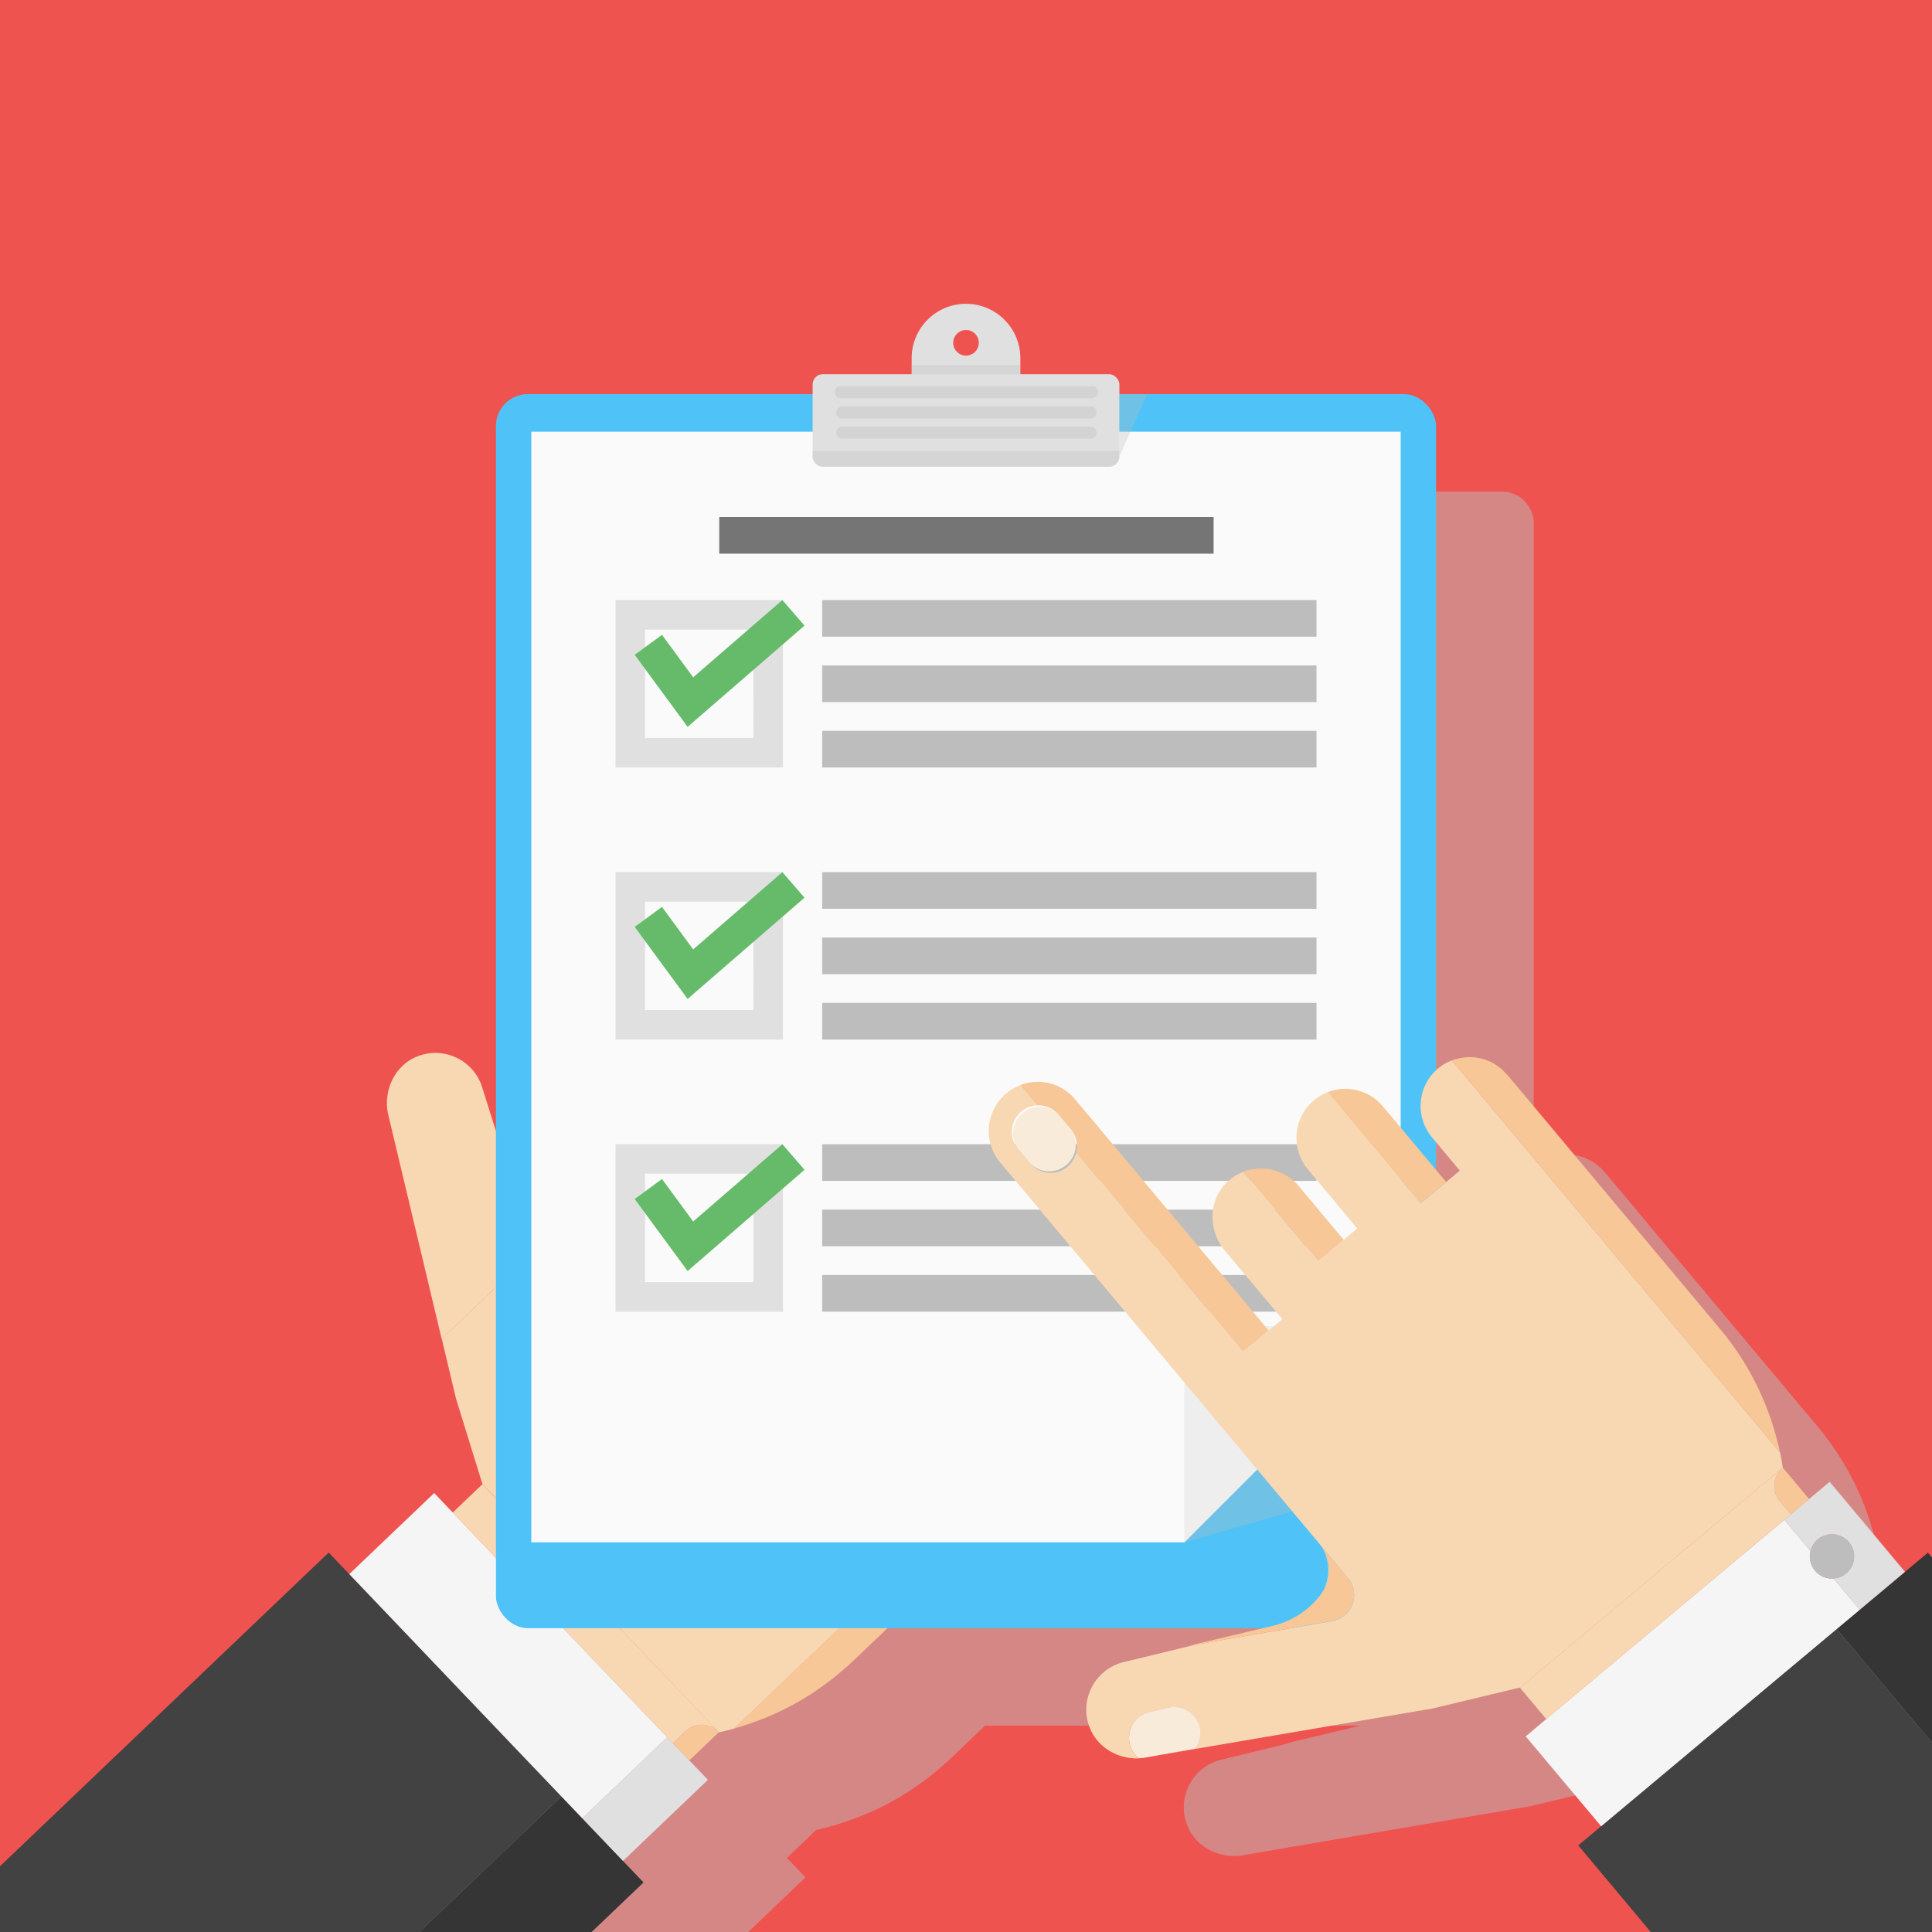 <svg xmlns="http://www.w3.org/2000/svg" viewBox="0 0 800 800"><defs><style>.cls-1{isolation:isolate;}.cls-2{fill:#ef5350;}.cls-12,.cls-15,.cls-3{fill:#bdbdbd;}.cls-3{opacity:0.5;}.cls-12,.cls-3{mix-blend-mode:multiply;}.cls-4{fill:#424242;}.cls-5{fill:#353535;}.cls-6{fill:#f5f5f5;}.cls-7{fill:#e0e0e0;}.cls-8{fill:#f8d8b2;}.cls-9{fill:#f7c797;}.cls-10{fill:#4fc3f7;}.cls-11{fill:#fafafa;}.cls-12{opacity:0.3;}.cls-13{fill:#d3d3d3;}.cls-14{fill:#eee;}.cls-16{fill:#757575;}.cls-17{fill:#66bb6a;}.cls-18{fill:none;}.cls-19{fill:#f9ebd9;}</style></defs><title>checklist</title><g class="cls-1"><g id="BACKGROUND"><rect class="cls-2" width="800" height="800"/><path class="cls-3" d="M798,653.95l-8.54,7.15-10.87-13h0a116.79,116.79,0,0,0-4.93-20l-.09-.27c-.5-1.44-1-2.88-1.56-4.3l-.09-.23q-.53-1.37-1.09-2.72c-.32-.77-.65-1.53-1-2.29l-.3-.69-.15-.32a115.15,115.15,0,0,0-9.48-16.92l-.28-.4q-.89-1.3-1.8-2.57l-.91-1.23c-.38-.51-.76-1-1.15-1.52-.59-.77-1.19-1.54-1.81-2.29l-.11-.14-.08-.1c-.39-.48-.77-1-1.17-1.45L682.55,507,675.92,499,665,486c-.15-.18-.32-.34-.47-.52l-.1-.12a10.76,10.76,0,0,0-.8-.89,20,20,0,0,0-12.94-6.3,18.79,18.79,0,0,0-5.61.34c-.35.06-.7.13-1,.21l-.27.07c-.19,0-.37.12-.56.17a5.26,5.26,0,0,0-1.13.34l-.29.09-.2.07a19.06,19.06,0,0,0-4.12,2.12,20.68,20.68,0,0,0-2.44,2V216.77a13.19,13.19,0,0,0-13.19-13.19H503.9v-4a4.25,4.25,0,0,0-4.25-4.25H462.88v-6.64a22.5,22.5,0,0,0-22.5-22.5h0a22.5,22.5,0,0,0-22.5,22.5v6.64H381.12a4.25,4.25,0,0,0-4.25,4.25v4H258.93a13.19,13.19,0,0,0-13.19,13.19V508.7l-5.48-17.51a20.29,20.29,0,0,0-26.88-13.45c-9.89,3.8-14.8,15-12,25.2L229.06,619l.12.52h0l.4,1.29,10.59,34.24-.07-.07-12.25,11.69-7.69-8.05L185,692.18l-8.52-8.93L54.16,800H309.81l23.7-22.62-7.69-8.05,12.25-11.69.06.06h0a116.47,116.47,0,0,0,11.54-3.2h.06l1.21-.42.34-.12,1.29-.46.33-.12q4.75-1.73,9.32-3.84l.21-.1q1.33-.62,2.65-1.27l.16-.08c.91-.45,1.82-.92,2.73-1.39,1.42-.76,2.82-1.56,4.22-2.38q3.2-1.87,6.28-4c.6-.41,1.2-.81,1.79-1.23l1-.7,1.73-1.27,1.13-.85c.61-.47,1.21-.94,1.81-1.42l1.47-1.2,1.17-1,1.44-1.24c.79-.67,1.57-1.36,2.3-2.06.51-.43,1-.88,1.47-1.34l14.13-13.48H563.39L532.13,722l3.33-.58-29.14,7.09a20.29,20.29,0,0,0-15.17,26c2.78,8.92,11.54,14.34,20.68,14h0a20.78,20.78,0,0,0,3.68-.43l2.76-.5,115.38-19.66,36.16-8.67h0l10.87,13-8.54,7.15,31.21,37.27-4.06,3.4H800V656.31ZM440.38,187.63a5.3,5.3,0,1,1,5.3-5.3A5.3,5.3,0,0,1,440.38,187.63ZM639.19,529.8l-4.17-5V513.38l9.8,11.71Z"/><polygon class="cls-4" points="266.48 779.49 203.8 713.81 144.63 651.8 144.63 651.8 136.11 642.87 0 772.77 0 800 173.65 800 232.48 743.86 266.48 779.49"/><polygon class="cls-5" points="266.48 779.49 232.48 743.86 173.65 800 244.99 800 266.48 779.49"/><polygon class="cls-6" points="293.13 737 285.44 728.94 285.44 728.94 293.13 737"/><polygon class="cls-6" points="203.8 713.81 241.11 752.9 276.28 719.34 236.46 677.62 179.79 618.24 144.63 651.8 144.63 651.8 203.8 713.81"/><polygon class="cls-7" points="285.44 728.94 285.44 728.94 285.44 728.94 276.28 719.34 241.11 752.9 241.11 752.9 257.96 770.56 293.13 737 285.44 728.94 285.44 728.94"/><path class="cls-8" d="M285.44,728.94h0l-6.8-7.13,5.12-4.88a9.85,9.85,0,0,1,13.93.33L199.79,614.68h0l-.07-.07-12.25,11.69,49,51.32,39.82,41.72Z"/><path class="cls-9" d="M297.69,717.26a9.85,9.85,0,0,0-13.93-.33l-5.12,4.88,6.8,7.13h0l12.25-11.69Z"/><path class="cls-8" d="M319.14,710.36l-.26.11q-1.36.59-2.73,1.14l-.09,0c-1.28.51-2.56,1-3.85,1.47l-1.29.46a117.2,117.2,0,0,0,10.94-4.43l-.84.38Z"/><polygon class="cls-8" points="188.8 579.15 189.2 580.43 188.8 579.14 188.8 579.15"/><path class="cls-8" d="M241.74,532.3h0Z"/><path class="cls-8" d="M219.16,512.31c.06.16.12.31.18.47C219.28,512.62,219.22,512.47,219.16,512.31Z"/><path class="cls-8" d="M219.7,513.73c.08.19.16.38.24.57C219.87,514.11,219.78,513.92,219.7,513.73Z"/><path class="cls-8" d="M242.84,532.28h0Z"/><path class="cls-8" d="M239.93,532.19l.51.05Z"/><path class="cls-8" d="M324.71,707.78q-1.31.65-2.65,1.27C323,708.64,323.84,708.22,324.71,707.78Z"/><path class="cls-8" d="M348.19,692.33l-1.17,1Z"/><path class="cls-8" d="M238.38,531.95l.75.14Z"/><path class="cls-8" d="M221,516.49l.32.59Z"/><path class="cls-8" d="M309.3,714.12c-1.73.55-3.47,1.11-5.26,1.6-2,.61-4.18,1.12-6.28,1.6h0a117.17,117.17,0,0,0,12.81-3.62l-1.21.42Z"/><path class="cls-8" d="M220.31,515.13c.09.2.19.39.28.59C220.5,515.52,220.4,515.33,220.31,515.13Z"/><path class="cls-8" d="M236.64,531.51c.39.12.79.23,1.19.32Q237.23,531.7,236.64,531.51Z"/><path class="cls-8" d="M229.91,527.58l-.55-.46.17.15Z"/><path class="cls-8" d="M227.65,525.55l-.08-.08,0,0Z"/><path class="cls-8" d="M226.59,524.47l-.33-.36.09.1Z"/><path class="cls-8" d="M218.68,520.3l-9.84-40.87-9-28.62A20.29,20.29,0,0,0,173,437.36c-9.89,3.8-14.8,15-12,25.2l27.64,116.05-5.74-24.2Z"/><path class="cls-8" d="M228.69,526.53l-.48-.44.13.13Z"/><path class="cls-8" d="M225.47,523.23l-.37-.43.18.22Z"/><path class="cls-8" d="M244.23,532.17h0Z"/><path class="cls-8" d="M233.34,530.07l.5.29a1.69,1.69,0,0,0,.2.1,15.53,15.53,0,0,0,2.51,1,15.31,15.31,0,0,1-3.58-1.67l.27.18Z"/><path class="cls-8" d="M231.1,528.52l-.06,0,0,0Z"/><path class="cls-9" d="M231.68,528.94l-.58-.43,0,0Z"/><path class="cls-9" d="M224,521.32l-.22-.3Z"/><path class="cls-9" d="M221.54,517.57l-.26-.48-.32-.59c-.13-.26-.25-.52-.38-.78s-.19-.39-.28-.59-.24-.55-.36-.83-.17-.38-.24-.57-.24-.63-.36-1c-.06-.16-.12-.31-.18-.47q-.26-.72-.48-1.45L208,476.15l.79,3.29,9.84,40.87Z"/><path class="cls-9" d="M233.85,530.36l-.5-.29Z"/><path class="cls-9" d="M227,524.89l-.4-.42-.24-.25Z"/><path class="cls-9" d="M230.23,527.84l-.32-.26-.39-.31Z"/><path class="cls-9" d="M228.34,526.22l-.13-.13-.56-.54,0,0Z"/><path class="cls-9" d="M225.29,523l-.18-.22-.12-.15Z"/><path class="cls-8" d="M339.89,698.76c-.59.42-1.19.82-1.79,1.23C338.7,699.58,339.29,699.18,339.89,698.76Z"/><path class="cls-8" d="M342.61,696.78l-1.73,1.27Z"/><path class="cls-8" d="M297.69,717.26h0l.06.06h0c2.1-.48,4.24-1,6.28-1.6,1.79-.49,3.53-1,5.26-1.6h.06l1.21-.42.34-.12,1.29-.46c1.29-.47,2.57-1,3.85-1.47a116,116,0,0,1-12,4.05l108.9-103.93L306,499.75l-10.83-11.35L253.71,528l-13.18,12.58a11,11,0,0,1-18.24-5.34l-3.59-15,2.85-2.72h0l-2.86,2.73-35.75,34.11,5.74,24.2.12.52h0l.4,1.29,10.59,34.24h0Z"/><path class="cls-8" d="M343.73,695.93c.61-.47,1.21-.94,1.81-1.42C344.94,695,344.34,695.47,343.73,695.93Z"/><path class="cls-8" d="M327.6,706.31q-1.36.72-2.73,1.4c.91-.45,1.82-.92,2.73-1.39,1.42-.76,2.82-1.56,4.22-2.38C330.42,704.75,329,705.55,327.6,706.31Z"/><path class="cls-8" d="M319.14,710.36l1.87-.84Z"/><path class="cls-8" d="M316.15,711.61q1.37-.55,2.73-1.14Q317.52,711.06,316.15,711.61Z"/><path class="cls-8" d="M351.93,689c-.76.7-1.53,1.39-2.31,2.07.79-.67,1.57-1.36,2.3-2.06.51-.43,1-.88,1.47-1.34l69.08-65.92h0l0,0Z"/><path class="cls-8" d="M253.71,528a17,17,0,0,1-9.4,4.15h-.08c-.4,0-.8.08-1.2.1h-.2q-.55,0-1.1,0h-.34l-1-.05-.51-.05-.8-.1-.75-.14-.55-.11c-.4-.09-.8-.2-1.19-.32l-.09,0a15.53,15.53,0,0,1-2.51-1A16.61,16.61,0,0,0,253.71,528Z"/><path class="cls-9" d="M351.93,689l70.51-67.29h0l-9.5-10h0L304,715.7a116,116,0,0,0,12-4.05l.09,0q1.37-.55,2.73-1.14l.26-.11,1.87-.84.84-.38.21-.1q1.33-.62,2.65-1.27l.16-.08q1.37-.68,2.73-1.4c1.42-.76,2.82-1.55,4.21-2.36q3.2-1.87,6.28-4c.6-.41,1.2-.81,1.79-1.23l1-.7,1.73-1.27,1.13-.85c.61-.47,1.21-.94,1.81-1.42l1.47-1.2,1.17-1,1.44-1.24C350.4,690.4,351.18,689.72,351.93,689Z"/><path class="cls-9" d="M218.7,520.28l3.59,15a11,11,0,0,0,18.24,5.34L253.71,528A16.61,16.61,0,0,1,234,530.46a1.69,1.69,0,0,1-.2-.1l-.5-.29-.1-.06-.27-.18q-.66-.42-1.29-.88l-.6-.44,0,0-.81-.63-.71-.57-.17-.15-.66-.58-.35-.31-.73-.7,0,0-.58-.58-.64-.67-.09-.1q-.4-.44-.78-.89l-.18-.21-.3-.37c-.35-.43-.69-.87-1-1.32l-.22-.3a34.62,34.62,0,0,1-2.19-3.47Z"/><rect class="cls-10" x="205.36" y="163.2" width="389.28" height="511" rx="13.19" ry="13.19"/><polygon class="cls-11" points="580 178.75 580 549.05 490.41 638.65 220 638.65 220 178.75 580 178.75"/><rect class="cls-7" x="336.49" y="154.94" width="127.03" height="38.34" rx="4.25" ry="4.25"/><path class="cls-7" d="M400,125.8h0a22.5,22.5,0,0,0-22.5,22.5v9.8h45v-9.8A22.5,22.5,0,0,0,400,125.8Zm0,21.45a5.3,5.3,0,1,1,5.3-5.3A5.3,5.3,0,0,1,400,147.25Z"/><rect class="cls-12" x="377.5" y="151.16" width="45" height="3.79"/><path class="cls-13" d="M451.87,159.87H348.47a2.52,2.52,0,1,0,0,5h103.4a2.52,2.52,0,1,0,0-5Z"/><path class="cls-13" d="M451.87,168.26H348.47a2.52,2.52,0,0,0,0,5h103.4a2.52,2.52,0,0,0,0-5Z"/><path class="cls-13" d="M451.87,176.65H348.47a2.52,2.52,0,0,0,0,5h103.4a2.52,2.52,0,0,0,0-5Z"/><polygon class="cls-14" points="490.4 638.65 580 549.05 490.4 549.05 490.4 638.65"/><polygon class="cls-12" points="490.41 638.65 560.04 618.69 580 549.06 490.41 638.65"/><rect class="cls-15" x="340.45" y="248.46" width="204.69" height="15.18"/><rect class="cls-16" x="297.83" y="214.08" width="204.69" height="15.18"/><rect class="cls-15" x="340.45" y="275.54" width="204.69" height="15.18"/><rect class="cls-15" x="340.45" y="302.62" width="204.69" height="15.18"/><rect class="cls-15" x="340.45" y="361.13" width="204.69" height="15.18"/><rect class="cls-15" x="340.45" y="388.21" width="204.69" height="15.18"/><rect class="cls-15" x="340.45" y="415.29" width="204.69" height="15.18"/><rect class="cls-15" x="340.45" y="473.8" width="204.69" height="15.18"/><rect class="cls-15" x="340.45" y="500.88" width="204.69" height="15.18"/><rect class="cls-15" x="340.45" y="527.95" width="204.69" height="15.18"/><path class="cls-12" d="M463.52,186.7V189a4.25,4.25,0,0,1-4.25,4.25H340.74a4.25,4.25,0,0,1-4.25-4.25V186.7Z"/><polygon class="cls-12" points="463.52 189.03 475.05 163.2 463.52 163.2 463.52 189.03"/><path class="cls-7" d="M254.86,248.46V317.8H324.2V248.46Zm57.1,57.1H267.1V260.7H312Z"/><path class="cls-7" d="M254.86,361.13v69.33H324.2V361.13Zm57.1,57.1H267.1V373.37H312Z"/><path class="cls-7" d="M254.86,473.8v69.33H324.2V473.8ZM312,530.9H267.1V486H312Z"/><polygon class="cls-17" points="284.73 300.98 262.82 271.15 274.11 262.87 287.03 280.46 323.96 248.47 333.13 259.05 284.73 300.98"/><polygon class="cls-17" points="284.73 413.64 262.82 383.82 274.11 375.53 287.03 393.13 323.96 361.13 333.13 371.71 284.73 413.64"/><polygon class="cls-17" points="284.73 526.31 262.82 496.49 274.11 488.2 287.03 505.8 323.96 473.8 333.13 484.38 284.73 526.31"/><polygon class="cls-18" points="744.05 688.34 786.46 652.83 782.3 656.32 744.05 688.34"/><polygon class="cls-4" points="798.31 642.91 788.78 650.89 788.78 650.89 798.31 642.91"/><polygon class="cls-4" points="800 721.65 760.54 674.53 788.14 651.43 786.46 652.83 744.05 688.34 662.98 756.22 662.98 756.22 653.52 764.14 683.54 800 800 800 800 721.65"/><polygon class="cls-5" points="788.78 650.89 788.14 651.43 760.54 674.53 800 721.65 800 644.94 798.31 642.91 788.78 650.89 788.78 650.89"/><polygon class="cls-6" points="757.58 613.62 788.78 650.89 788.84 650.84 757.64 613.57 749.1 620.71 749.1 620.71 757.58 613.62"/><path class="cls-6" d="M744.05,688.34l38.25-32-12.23,10.24-10.83-12.94a9.15,9.15,0,0,1-9.54-11.39l-10.83-12.94L640.31,711.8h0L631.77,719,663,756.22h0Z"/><path class="cls-7" d="M749.1,620.71h0l-10.24,8.57,10.83,12.94a9.17,9.17,0,1,1,9.54,11.39l10.83,12.94,12.23-10.24,4.16-3.48,1.68-1.4.64-.54h0l-31.21-37.27Z"/><path class="cls-15" d="M765.61,638.59a9.16,9.16,0,1,0-1.14,12.92A9.17,9.17,0,0,0,765.61,638.59Z"/><path class="cls-8" d="M738.86,629.29l10.24-8.57L741.55,627,737,621.62a9.85,9.85,0,0,1,1.23-13.88l-36,30.1-72.84,61,10.87,13h0Z"/><path class="cls-9" d="M737,621.62l4.54,5.42,7.56-6.33h0l-10.87-13h0A9.85,9.85,0,0,0,737,621.62Z"/><path class="cls-8" d="M539.41,667.6l.58-.43Z"/><path class="cls-8" d="M522.84,483.86l.82.06Z"/><path class="cls-8" d="M518.76,484.13l.28,0Z"/><path class="cls-8" d="M516.52,484.65l.51-.15Z"/><path class="cls-8" d="M536.89,669.26l.6-.37Z"/><path class="cls-8" d="M540.61,666.69l.57-.46Z"/><path class="cls-8" d="M542.91,664.72l.53-.51Z"/><path class="cls-8" d="M520.84,483.88l.34,0Z"/><path class="cls-8" d="M541.78,665.73l.55-.49Z"/><path class="cls-8" d="M538.17,668.46l.59-.4Z"/><path class="cls-8" d="M528.56,672.85l.47-.14Z"/><path class="cls-8" d="M544.5,663.12l-.51.54Z"/><path class="cls-8" d="M545,662.55l.49-.56Z"/><path class="cls-8" d="M546,661.39l.47-.59Z"/><path class="cls-8" d="M531.45,671.89l.59-.24Z"/><path class="cls-8" d="M535.58,670l.6-.34Z"/><path class="cls-8" d="M534.23,670.69l.61-.31Z"/><path class="cls-8" d="M532.85,671.32l.6-.27Z"/><path class="cls-8" d="M530,672.4l.56-.2Z"/><path class="cls-8" d="M526.4,484.3c.36.07.71.15,1.07.25C527.11,484.46,526.75,484.38,526.4,484.3Z"/><path class="cls-8" d="M528.57,484.89l.73.25Z"/><path class="cls-8" d="M716.58,555.79l.91,1.23Z"/><path class="cls-8" d="M604.69,438.14c-.35.06-.7.13-1,.21l.47-.09Z"/><path class="cls-8" d="M530.67,485.71l.45.2Z"/><path class="cls-8" d="M713.62,552c.61.76,1.21,1.52,1.81,2.29Q714.54,553.11,713.62,552Z"/><path class="cls-8" d="M532.71,486.79l.17.1Z"/><path class="cls-8" d="M712.26,550.29l-70.09-83.71-6.62-7.91-10.92-13c-.15-.18-.32-.34-.47-.52l89.28,106.63C713,551.25,712.66,550.76,712.26,550.29Z"/><path class="cls-8" d="M602.92,438.56a4.65,4.65,0,0,1,.45-.14,19.24,19.24,0,0,0-2,.6.29.29,0,0,1,.11,0A5.31,5.31,0,0,1,602.92,438.56Z"/><path class="cls-8" d="M524.16,484c.49,0,1,.11,1.47.19C525.14,484.07,524.65,484,524.16,484Z"/><path class="cls-8" d="M729.49,577.93l-.45-1,.15.32Z"/><path class="cls-8" d="M719.29,559.59l.28.4Z"/><path class="cls-8" d="M730.47,580.22q.56,1.35,1.09,2.72C731.21,582,730.85,581.12,730.47,580.22Z"/><path class="cls-8" d="M738.23,607.73h0a117.2,117.2,0,0,0-6.58-24.57A116.56,116.56,0,0,1,737,601.36L601.18,439.1h0a19.06,19.06,0,0,0-4.12,2.12A20.29,20.29,0,0,0,593,471l11.48,13.71-5.63,4.72-10.55,8.83-38.49-46a19.06,19.06,0,0,0-4.13,2.13,20.29,20.29,0,0,0-4.12,29.78L562,508.68l-5.62,4.71h0l-10.58,8.86-31-37,.7-.25a20.31,20.31,0,0,0-7.84,4.94c-7.44,7.54-7.31,19.77-.5,27.89L531,546.22l-5.63,4.72-79.55-95-.22-.24,79.75,95.25-10.55,8.83-69.12-82.56a10.95,10.95,0,0,1-19.06,4.51l-5.07-6a10.95,10.95,0,0,1,7.79-18l-6.95-8.29c.39-.16.78-.3,1.18-.43a19.1,19.1,0,0,0-5.3,2.54,20.29,20.29,0,0,0-4.12,29.78L494.23,577l6.62,7.91,45.43,54.26c4.77,5.7,5,15.18.58,21.15l.26-.34a16.69,16.69,0,0,0-.66-20.59l11.72,14a11,11,0,0,1-6.55,17.87L495.08,681l-29.14,7.09a20.29,20.29,0,0,0-15.17,26c2.78,8.91,11.54,14.34,20.68,14a11.13,11.13,0,0,1-3.64-5.93,10.93,10.93,0,0,1,8.11-13.19l7.7-1.83A11,11,0,0,1,495.15,724l-17.24,3.1,115.38-19.66,36.16-8.67,72.84-61,36-30.1Z"/><path class="cls-9" d="M737,601.36a116.56,116.56,0,0,0-5.38-18.19l-.09-.23q-.53-1.37-1.09-2.72c-.32-.77-.65-1.53-1-2.29l-.3-.69-.15-.32A115.15,115.15,0,0,0,719.56,560l-.28-.4q-.88-1.3-1.8-2.57l-.91-1.23c-.38-.51-.76-1-1.15-1.52-.59-.77-1.19-1.54-1.81-2.29l-.11-.14-.08-.1L624.15,445.1,624,445a10.76,10.76,0,0,0-.8-.89,20,20,0,0,0-12.94-6.3,18.79,18.79,0,0,0-5.61.34l-.58.12-.47.09-.27.07a4.65,4.65,0,0,0-.45.14,5.31,5.31,0,0,0-1.42.44.29.29,0,0,0-.11,0l-.2.07h0Z"/><path class="cls-9" d="M598.81,489.42l-26.18-31.26a20.25,20.25,0,0,0-13.77-7.22,19.91,19.91,0,0,0-9.1,1.33h0l38.49,46Z"/><path class="cls-9" d="M545.82,522.25l10.58-8.86h0l-18.67-22.3a20.18,20.18,0,0,0-4.85-4.19l-.17-.1c-.52-.32-1.05-.61-1.6-.88l-.45-.2c-.45-.21-.9-.4-1.37-.58l-.73-.25c-.37-.12-.73-.24-1.11-.34s-.71-.17-1.07-.25l-.77-.15c-.49-.08-1-.15-1.47-.19l-.21,0-.3,0-.82-.06c-.55,0-1.11,0-1.66,0l-.34,0q-.9.06-1.8.2l-.28,0c-.58.1-1.17.22-1.74.37l-.51.15q-.5.15-1,.32l-.7.25Z"/><path class="cls-9" d="M429.32,457.71a10.94,10.94,0,0,1,9,3.9l5.07,6a10.94,10.94,0,0,1,2.25,9.57l69.12,82.56,10.55-8.83-79.75-95.25-.36-.43a20.15,20.15,0,0,0-13.74-7.18,19.69,19.69,0,0,0-7.92.9c-.39.13-.79.27-1.18.43Z"/><path class="cls-19" d="M496.81,715.28a11,11,0,0,0-13.18-8.17l-7.7,1.83a10.93,10.93,0,0,0-8.11,13.19,11.13,11.13,0,0,0,3.64,5.93h0a20.78,20.78,0,0,0,3.68-.43l2.76-.5,17.24-3.1A11,11,0,0,0,496.81,715.28Z"/><path class="cls-9" d="M558.19,653.36l-11.72-14a16.69,16.69,0,0,1,.66,20.59l-.26.34-.39.5-.47.59-.5.6-.49.56-.53.57-.51.54-.55.55-.53.51-.58.52-.55.49-.6.5-.57.46-.63.48-.58.43-.65.45-.59.4-.68.43-.6.37-.71.41-.6.34-.74.38-.61.31-.77.36-.6.27-.81.33-.59.24-.88.31-.56.2-1,.3-.47.14q-.73.21-1.48.39l-35.33,8.36,3.33-.58,56.56-9.79A11,11,0,0,0,558.19,653.36Z"/><path class="cls-19" d="M443.41,467.65l-5.07-6a11,11,0,0,0-16.81,14.08l5.07,6a11,11,0,0,0,16.81-14.08Z"/></g></g></svg>